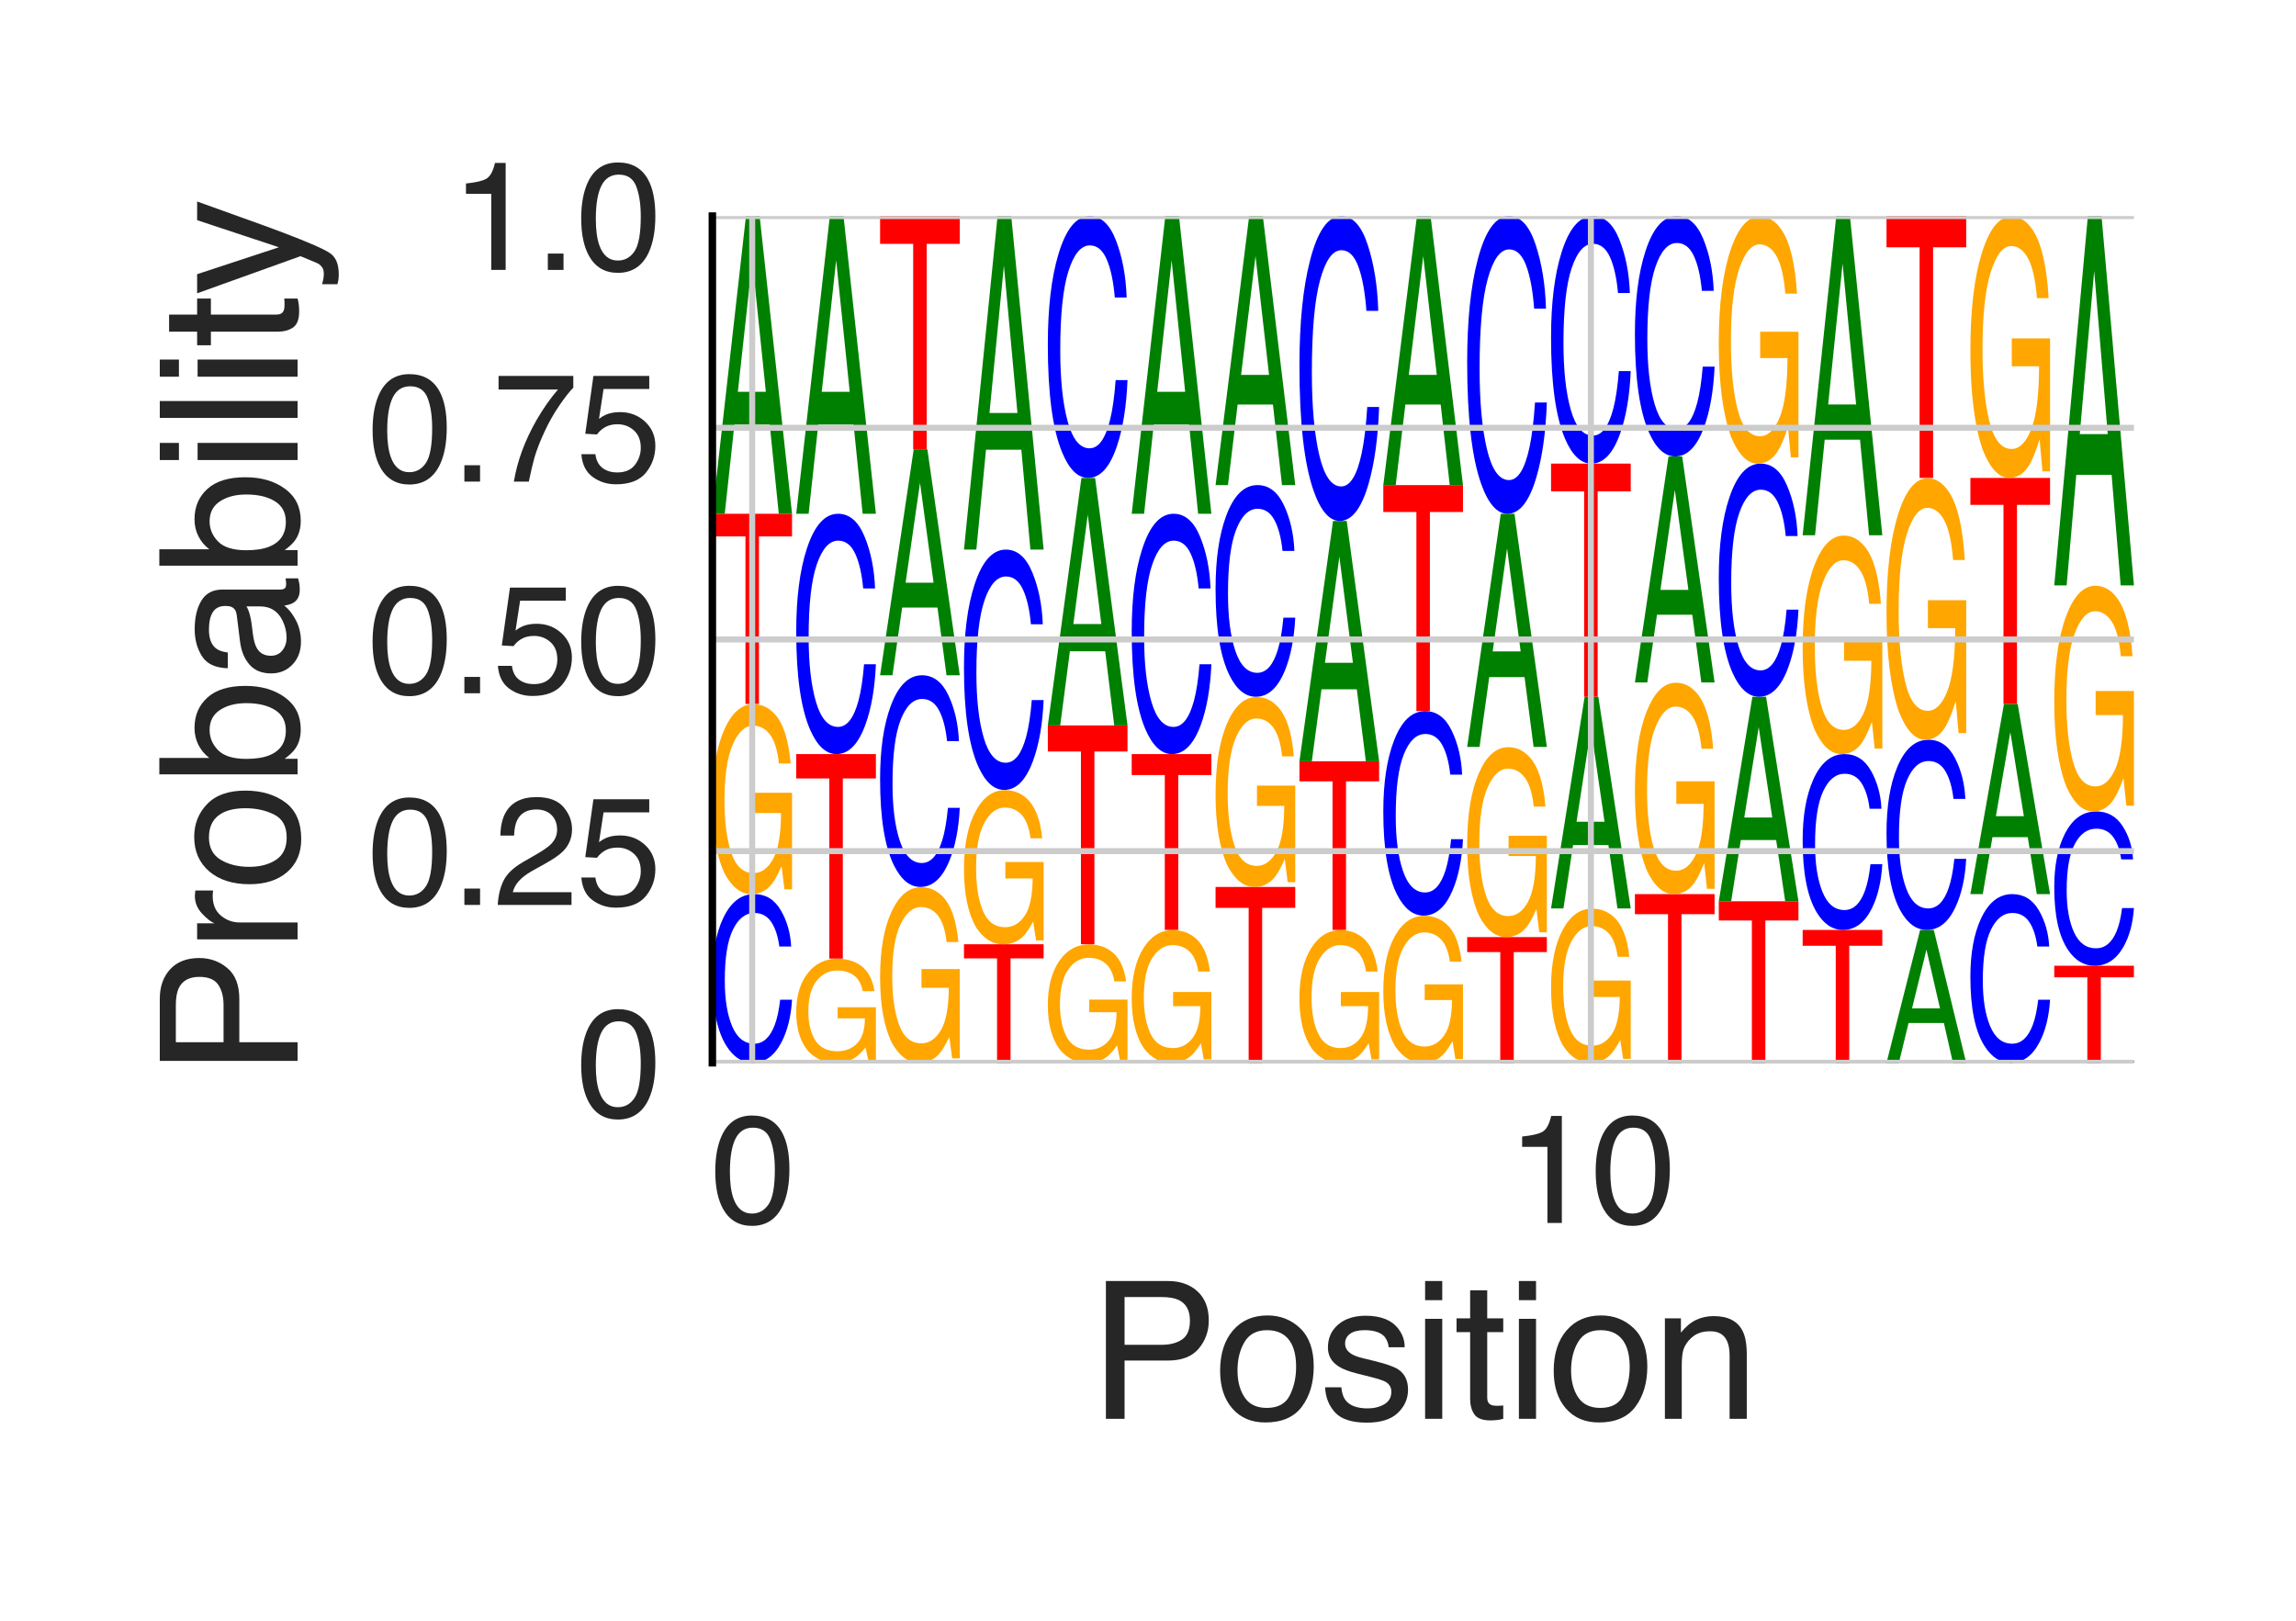 <?xml version="1.0" encoding="utf-8" standalone="no"?>
<!DOCTYPE svg PUBLIC "-//W3C//DTD SVG 1.1//EN"
  "http://www.w3.org/Graphics/SVG/1.1/DTD/svg11.dtd">
<svg height="216pt" version="1.1" viewBox="0 0 306 216" width="306pt" xmlns="http://www.w3.org/2000/svg" xmlns:xlink="http://www.w3.org/1999/xlink">
 <defs>
  <style type="text/css">*{stroke-linecap:butt;stroke-linejoin:round;}</style>
 </defs>
 <g id="figure_1">
  <g id="patch_1">
   <path d="M 0 216 
L 306 216 
L 306 0 
L 0 0 
z
" style="fill:#ffffff;"/>
  </g>
  <g id="axes_1">
   <g id="patch_2">
    <path d="M 94.94 141.64 
L 284.4 141.64 
L 284.4 28.8 
L 94.94 28.8 
z
" style="fill:#ffffff;"/>
   </g>
   <g id="line2d_1">
    <path clip-path="url(#p2189593a02)" d="M 94.94 141.64 
L 284.4 141.64 
" style="fill:none;stroke:#000000;stroke-linecap:round;stroke-width:0.5;"/>
   </g>
   <g id="patch_3">
    <path clip-path="url(#p2189593a02)" d="M 100.523 119.16 
Q 102.797 119.16 104.051 121.299 
Q 105.306 123.433 105.444 126.148 
L 103.864 126.148 
Q 103.595 124.089 102.792 122.884 
Q 101.989 121.676 100.539 121.676 
Q 98.771 121.676 97.683 123.893 
Q 96.596 126.106 96.596 130.681 
Q 96.596 134.433 97.576 136.767 
Q 98.56 139.097 100.508 139.097 
Q 102.299 139.097 103.238 136.642 
Q 103.733 135.349 103.978 133.239 
L 105.559 133.239 
Q 105.347 136.609 104.158 138.892 
Q 102.732 141.64 100.312 141.64 
Q 98.226 141.64 96.807 139.385 
Q 94.94 136.409 94.94 130.189 
Q 94.94 125.469 96.343 122.447 
Q 97.858 119.16 100.523 119.16 
z
M 100.197 119.16 
L 100.197 119.16 
z
" style="fill:#0000ff;"/>
   </g>
   <g id="patch_4">
    <path clip-path="url(#p2189593a02)" d="M 100.416 93.852 
Q 102.055 93.852 103.25 95.162 
Q 104.981 97.042 105.369 101.757 
L 103.812 101.757 
Q 103.526 99.122 102.632 97.917 
Q 101.738 96.712 100.376 96.712 
Q 98.763 96.712 97.659 99.222 
Q 96.555 101.726 96.555 106.687 
Q 96.555 110.972 97.464 113.665 
Q 98.376 116.358 100.432 116.358 
Q 102.006 116.358 103.039 114.472 
Q 104.072 112.58 104.095 108.353 
L 100.457 108.353 
L 100.457 105.655 
L 105.559 105.655 
L 105.559 118.521 
L 104.546 118.521 
L 104.166 115.425 
Q 103.369 117.243 102.751 117.95 
Q 101.713 119.16 100.115 119.16 
Q 98.052 119.16 96.563 116.394 
Q 94.94 112.921 94.94 106.865 
Q 94.94 100.825 96.522 97.257 
Q 98.026 93.852 100.416 93.852 
z
M 100.156 93.815 
L 100.156 93.815 
z
" style="fill:#ffa600;"/>
   </g>
   <g id="patch_5">
    <path clip-path="url(#p2189593a02)" d="M 105.559 68.471 
L 105.559 71.49 
L 101.149 71.49 
L 101.149 93.815 
L 99.35 93.815 
L 99.35 71.49 
L 94.94 71.49 
L 94.94 68.471 
L 105.559 68.471 
z
" style="fill:#ff0000;"/>
   </g>
   <g id="patch_6">
    <path clip-path="url(#p2189593a02)" d="M 102.068 52.217 
L 100.261 34.693 
L 98.34 52.217 
L 102.068 52.217 
z
M 99.419 28.8 
L 101.241 28.8 
L 105.559 68.471 
L 103.791 68.471 
L 102.586 56.589 
L 97.879 56.589 
L 96.591 68.471 
L 94.94 68.471 
L 99.419 28.8 
z
M 100.253 28.8 
L 100.253 28.8 
z
" style="fill:#008000;"/>
   </g>
   <g id="patch_7">
    <path clip-path="url(#p2189593a02)" d="M 111.594 127.776 
Q 113.232 127.776 114.427 128.493 
Q 116.159 129.523 116.546 132.106 
L 114.989 132.106 
Q 114.703 130.663 113.809 130.003 
Q 112.916 129.343 111.554 129.343 
Q 109.941 129.343 108.837 130.717 
Q 107.733 132.089 107.733 134.807 
Q 107.733 137.154 108.642 138.63 
Q 109.553 140.105 111.609 140.105 
Q 113.184 140.105 114.217 139.071 
Q 115.25 138.035 115.273 135.719 
L 111.635 135.719 
L 111.635 134.242 
L 116.736 134.242 
L 116.736 141.29 
L 115.724 141.29 
L 115.344 139.594 
Q 114.546 140.59 113.928 140.977 
Q 112.89 141.64 111.293 141.64 
Q 109.229 141.64 107.741 140.125 
Q 106.118 138.222 106.118 134.904 
Q 106.118 131.596 107.7 129.641 
Q 109.204 127.776 111.594 127.776 
z
M 111.333 127.756 
L 111.333 127.756 
z
" style="fill:#ffa600;"/>
   </g>
   <g id="patch_8">
    <path clip-path="url(#p2189593a02)" d="M 116.736 100.501 
L 116.736 103.748 
L 112.326 103.748 
L 112.326 127.756 
L 110.528 127.756 
L 110.528 103.748 
L 106.118 103.748 
L 106.118 100.501 
L 116.736 100.501 
z
" style="fill:#ff0000;"/>
   </g>
   <g id="patch_9">
    <path clip-path="url(#p2189593a02)" d="M 111.701 68.471 
Q 113.975 68.471 115.229 71.518 
Q 116.483 74.559 116.622 78.427 
L 115.041 78.427 
Q 114.773 75.493 113.969 73.777 
Q 113.166 72.054 111.716 72.054 
Q 109.948 72.054 108.861 75.214 
Q 107.773 78.368 107.773 84.886 
Q 107.773 90.232 108.754 93.558 
Q 109.737 96.877 111.685 96.877 
Q 113.477 96.877 114.415 93.379 
Q 114.911 91.538 115.156 88.53 
L 116.736 88.53 
Q 116.525 93.333 115.336 96.586 
Q 113.909 100.501 111.49 100.501 
Q 109.403 100.501 107.985 97.288 
Q 106.118 93.048 106.118 84.184 
Q 106.118 77.46 107.521 73.154 
Q 109.036 68.471 111.701 68.471 
z
M 111.375 68.471 
L 111.375 68.471 
z
" style="fill:#0000ff;"/>
   </g>
   <g id="patch_10">
    <path clip-path="url(#p2189593a02)" d="M 113.245 52.217 
L 111.439 34.693 
L 109.518 52.217 
L 113.245 52.217 
z
M 110.596 28.8 
L 112.418 28.8 
L 116.736 68.471 
L 114.969 68.471 
L 113.763 56.589 
L 109.057 56.589 
L 107.769 68.471 
L 106.118 68.471 
L 110.596 28.8 
z
M 111.431 28.8 
L 111.431 28.8 
z
" style="fill:#008000;"/>
   </g>
   <g id="patch_11">
    <path clip-path="url(#p2189593a02)" d="M 122.772 118.239 
Q 124.41 118.239 125.605 119.45 
Q 127.337 121.189 127.724 125.549 
L 126.167 125.549 
Q 125.881 123.112 124.987 121.998 
Q 124.093 120.884 122.731 120.884 
Q 121.118 120.884 120.014 123.204 
Q 118.911 125.519 118.911 130.107 
Q 118.911 134.069 119.819 136.559 
Q 120.731 139.049 122.787 139.049 
Q 124.362 139.049 125.395 137.305 
Q 126.428 135.556 126.45 131.647 
L 122.812 131.647 
L 122.812 129.152 
L 127.914 129.152 
L 127.914 141.049 
L 126.901 141.049 
L 126.521 138.186 
Q 125.724 139.867 125.106 140.521 
Q 124.068 141.64 122.47 141.64 
Q 120.407 141.64 118.918 139.082 
Q 117.295 135.871 117.295 130.271 
Q 117.295 124.686 118.878 121.388 
Q 120.382 118.239 122.772 118.239 
z
M 122.511 118.205 
L 122.511 118.205 
z
" style="fill:#ffa600;"/>
   </g>
   <g id="patch_12">
    <path clip-path="url(#p2189593a02)" d="M 122.878 89.995 
Q 125.152 89.995 126.407 92.679 
Q 127.661 95.357 127.799 98.765 
L 126.219 98.765 
Q 125.95 96.18 125.147 94.669 
Q 124.344 93.152 122.894 93.152 
Q 121.126 93.152 120.039 95.935 
Q 118.951 98.712 118.951 104.453 
Q 118.951 109.162 119.932 112.091 
Q 120.915 115.014 122.863 115.014 
Q 124.654 115.014 125.593 111.933 
Q 126.088 110.311 126.334 107.662 
L 127.914 107.662 
Q 127.703 111.892 126.514 114.757 
Q 125.087 118.205 122.667 118.205 
Q 120.581 118.205 119.162 115.375 
Q 117.295 111.641 117.295 103.835 
Q 117.295 97.913 118.698 94.12 
Q 120.213 89.995 122.878 89.995 
z
M 122.552 89.995 
L 122.552 89.995 
z
" style="fill:#0000ff;"/>
   </g>
   <g id="patch_13">
    <path clip-path="url(#p2189593a02)" d="M 124.423 77.655 
L 122.616 64.35 
L 120.696 77.655 
L 124.423 77.655 
z
M 121.774 59.875 
L 123.596 59.875 
L 127.914 89.995 
L 126.146 89.995 
L 124.941 80.974 
L 120.234 80.974 
L 118.946 89.995 
L 117.295 89.995 
L 121.774 59.875 
z
M 122.608 59.875 
L 122.608 59.875 
z
" style="fill:#008000;"/>
   </g>
   <g id="patch_14">
    <path clip-path="url(#p2189593a02)" d="M 127.914 28.8 
L 127.914 32.502 
L 123.504 32.502 
L 123.504 59.875 
L 121.705 59.875 
L 121.705 32.502 
L 117.295 32.502 
L 117.295 28.8 
L 127.914 28.8 
z
" style="fill:#ff0000;"/>
   </g>
   <g id="patch_15">
    <path clip-path="url(#p2189593a02)" d="M 139.091 125.846 
L 139.091 127.727 
L 134.681 127.727 
L 134.681 141.64 
L 132.883 141.64 
L 132.883 127.727 
L 128.473 127.727 
L 128.473 125.846 
L 139.091 125.846 
z
" style="fill:#ff0000;"/>
   </g>
   <g id="patch_16">
    <path clip-path="url(#p2189593a02)" d="M 133.949 105.306 
Q 135.587 105.306 136.782 106.369 
Q 138.514 107.895 138.902 111.721 
L 137.344 111.721 
Q 137.058 109.583 136.165 108.605 
Q 135.271 107.627 133.909 107.627 
Q 132.296 107.627 131.192 109.664 
Q 130.088 111.696 130.088 115.722 
Q 130.088 119.2 130.997 121.386 
Q 131.909 123.571 133.964 123.571 
Q 135.539 123.571 136.572 122.04 
Q 137.605 120.505 137.628 117.074 
L 133.99 117.074 
L 133.99 114.885 
L 139.091 114.885 
L 139.091 125.327 
L 138.079 125.327 
L 137.699 122.814 
Q 136.901 124.289 136.284 124.863 
Q 135.246 125.846 133.648 125.846 
Q 131.584 125.846 130.096 123.601 
Q 128.473 120.782 128.473 115.867 
Q 128.473 110.965 130.055 108.069 
Q 131.559 105.306 133.949 105.306 
z
M 133.688 105.276 
L 133.688 105.276 
z
" style="fill:#ffa600;"/>
   </g>
   <g id="patch_17">
    <path clip-path="url(#p2189593a02)" d="M 134.056 73.246 
Q 136.33 73.246 137.584 76.293 
Q 138.838 79.334 138.977 83.203 
L 137.396 83.203 
Q 137.128 80.268 136.325 78.552 
Q 135.521 76.83 134.072 76.83 
Q 132.304 76.83 131.216 79.99 
Q 130.129 83.143 130.129 89.662 
Q 130.129 95.008 131.109 98.333 
Q 132.092 101.652 134.04 101.652 
Q 135.832 101.652 136.771 98.154 
Q 137.266 96.313 137.511 93.305 
L 139.091 93.305 
Q 138.88 98.108 137.691 101.361 
Q 136.265 105.276 133.845 105.276 
Q 131.758 105.276 130.34 102.063 
Q 128.473 97.823 128.473 88.959 
Q 128.473 82.235 129.876 77.929 
Q 131.391 73.246 134.056 73.246 
z
M 133.73 73.246 
L 133.73 73.246 
z
" style="fill:#0000ff;"/>
   </g>
   <g id="patch_18">
    <path clip-path="url(#p2189593a02)" d="M 135.6 55.036 
L 133.794 35.402 
L 131.873 55.036 
L 135.6 55.036 
z
M 132.951 28.8 
L 134.773 28.8 
L 139.091 73.246 
L 137.324 73.246 
L 136.119 59.934 
L 131.412 59.934 
L 130.124 73.246 
L 128.473 73.246 
L 132.951 28.8 
z
M 133.786 28.8 
L 133.786 28.8 
z
" style="fill:#008000;"/>
   </g>
   <g id="patch_19">
    <path clip-path="url(#p2189593a02)" d="M 145.127 125.868 
Q 146.765 125.868 147.96 126.685 
Q 149.692 127.857 150.079 130.795 
L 148.522 130.795 
Q 148.236 129.153 147.342 128.402 
Q 146.448 127.651 145.086 127.651 
Q 143.473 127.651 142.37 129.215 
Q 141.266 130.775 141.266 133.867 
Q 141.266 136.537 142.175 138.215 
Q 143.086 139.893 145.142 139.893 
Q 146.717 139.893 147.75 138.718 
Q 148.783 137.54 148.806 134.905 
L 145.167 134.905 
L 145.167 133.224 
L 150.269 133.224 
L 150.269 141.242 
L 149.256 141.242 
L 148.876 139.312 
Q 148.079 140.445 147.461 140.886 
Q 146.423 141.64 144.825 141.64 
Q 142.762 141.64 141.273 139.916 
Q 139.65 137.752 139.65 133.978 
Q 139.65 130.214 141.233 127.99 
Q 142.737 125.868 145.127 125.868 
z
M 144.866 125.846 
L 144.866 125.846 
z
" style="fill:#ffa600;"/>
   </g>
   <g id="patch_20">
    <path clip-path="url(#p2189593a02)" d="M 150.269 96.681 
L 150.269 100.155 
L 145.859 100.155 
L 145.859 125.846 
L 144.06 125.846 
L 144.06 100.155 
L 139.65 100.155 
L 139.65 96.681 
L 150.269 96.681 
z
" style="fill:#ff0000;"/>
   </g>
   <g id="patch_21">
    <path clip-path="url(#p2189593a02)" d="M 146.778 83.166 
L 144.971 68.595 
L 143.051 83.166 
L 146.778 83.166 
z
M 144.129 63.695 
L 145.951 63.695 
L 150.269 96.681 
L 148.501 96.681 
L 147.296 86.801 
L 142.589 86.801 
L 141.301 96.681 
L 139.65 96.681 
L 144.129 63.695 
z
M 144.964 63.695 
L 144.964 63.695 
z
" style="fill:#008000;"/>
   </g>
   <g id="patch_22">
    <path clip-path="url(#p2189593a02)" d="M 145.233 28.8 
Q 147.507 28.8 148.762 32.12 
Q 150.016 35.433 150.154 39.647 
L 148.574 39.647 
Q 148.305 36.45 147.502 34.581 
Q 146.699 32.705 145.249 32.705 
Q 143.481 32.705 142.394 36.147 
Q 141.306 39.583 141.306 46.684 
Q 141.306 52.509 142.287 56.132 
Q 143.27 59.747 145.218 59.747 
Q 147.009 59.747 147.948 55.937 
Q 148.444 53.93 148.689 50.654 
L 150.269 50.654 
Q 150.058 55.886 148.869 59.43 
Q 147.442 63.695 145.022 63.695 
Q 142.936 63.695 141.517 60.195 
Q 139.65 55.576 139.65 45.919 
Q 139.65 38.594 141.053 33.903 
Q 142.568 28.8 145.233 28.8 
z
M 144.908 28.8 
L 144.908 28.8 
z
" style="fill:#0000ff;"/>
   </g>
   <g id="patch_23">
    <path clip-path="url(#p2189593a02)" d="M 156.304 123.961 
Q 157.942 123.961 159.138 124.876 
Q 160.869 126.19 161.257 129.483 
L 159.7 129.483 
Q 159.414 127.643 158.52 126.801 
Q 157.626 125.959 156.264 125.959 
Q 154.651 125.959 153.547 127.712 
Q 152.443 129.461 152.443 132.927 
Q 152.443 135.92 153.352 137.801 
Q 154.264 139.682 156.32 139.682 
Q 157.894 139.682 158.927 138.365 
Q 159.96 137.044 159.983 134.091 
L 156.345 134.091 
L 156.345 132.206 
L 161.447 132.206 
L 161.447 141.194 
L 160.434 141.194 
L 160.054 139.031 
Q 159.257 140.301 158.639 140.795 
Q 157.601 141.64 156.003 141.64 
Q 153.94 141.64 152.451 139.708 
Q 150.828 137.282 150.828 133.051 
Q 150.828 128.832 152.41 126.34 
Q 153.914 123.961 156.304 123.961 
z
M 156.044 123.935 
L 156.044 123.935 
z
" style="fill:#ffa600;"/>
   </g>
   <g id="patch_24">
    <path clip-path="url(#p2189593a02)" d="M 161.447 100.501 
L 161.447 103.293 
L 157.037 103.293 
L 157.037 123.935 
L 155.238 123.935 
L 155.238 103.293 
L 150.828 103.293 
L 150.828 100.501 
L 161.447 100.501 
z
" style="fill:#ff0000;"/>
   </g>
   <g id="patch_25">
    <path clip-path="url(#p2189593a02)" d="M 156.411 68.471 
Q 158.685 68.471 159.939 71.518 
Q 161.194 74.559 161.332 78.427 
L 159.752 78.427 
Q 159.483 75.493 158.68 73.777 
Q 157.877 72.054 156.427 72.054 
Q 154.659 72.054 153.571 75.214 
Q 152.484 78.368 152.484 84.886 
Q 152.484 90.232 153.464 93.558 
Q 154.447 96.877 156.395 96.877 
Q 158.187 96.877 159.126 93.379 
Q 159.621 91.538 159.866 88.53 
L 161.447 88.53 
Q 161.235 93.333 160.046 96.586 
Q 158.62 100.501 156.2 100.501 
Q 154.114 100.501 152.695 97.288 
Q 150.828 93.048 150.828 84.184 
Q 150.828 77.46 152.231 73.154 
Q 153.746 68.471 156.411 68.471 
z
M 156.085 68.471 
L 156.085 68.471 
z
" style="fill:#0000ff;"/>
   </g>
   <g id="patch_26">
    <path clip-path="url(#p2189593a02)" d="M 157.955 52.217 
L 156.149 34.693 
L 154.228 52.217 
L 157.955 52.217 
z
M 155.307 28.8 
L 157.129 28.8 
L 161.447 68.471 
L 159.679 68.471 
L 158.474 56.589 
L 153.767 56.589 
L 152.479 68.471 
L 150.828 68.471 
L 155.307 28.8 
z
M 156.141 28.8 
L 156.141 28.8 
z
" style="fill:#008000;"/>
   </g>
   <g id="patch_27">
    <path clip-path="url(#p2189593a02)" d="M 172.624 118.205 
L 172.624 120.997 
L 168.214 120.997 
L 168.214 141.64 
L 166.415 141.64 
L 166.415 120.997 
L 162.005 120.997 
L 162.005 118.205 
L 172.624 118.205 
z
" style="fill:#ff0000;"/>
   </g>
   <g id="patch_28">
    <path clip-path="url(#p2189593a02)" d="M 167.482 92.897 
Q 169.12 92.897 170.315 94.207 
Q 172.047 96.087 172.434 100.802 
L 170.877 100.802 
Q 170.591 98.167 169.697 96.962 
Q 168.804 95.757 167.441 95.757 
Q 165.829 95.757 164.725 98.267 
Q 163.621 100.771 163.621 105.732 
Q 163.621 110.017 164.53 112.71 
Q 165.441 115.403 167.497 115.403 
Q 169.072 115.403 170.105 113.517 
Q 171.138 111.625 171.161 107.398 
L 167.522 107.398 
L 167.522 104.7 
L 172.624 104.7 
L 172.624 117.566 
L 171.611 117.566 
L 171.232 114.47 
Q 170.434 116.288 169.816 116.995 
Q 168.778 118.205 167.181 118.205 
Q 165.117 118.205 163.628 115.439 
Q 162.005 111.966 162.005 105.91 
Q 162.005 99.87 163.588 96.302 
Q 165.092 92.897 167.482 92.897 
z
M 167.221 92.86 
L 167.221 92.86 
z
" style="fill:#ffa600;"/>
   </g>
   <g id="patch_29">
    <path clip-path="url(#p2189593a02)" d="M 167.589 64.65 
Q 169.863 64.65 171.117 67.334 
Q 172.371 70.012 172.509 73.42 
L 170.929 73.42 
Q 170.661 70.835 169.857 69.324 
Q 169.054 67.807 167.604 67.807 
Q 165.836 67.807 164.749 70.59 
Q 163.661 73.367 163.661 79.108 
Q 163.661 83.817 164.642 86.746 
Q 165.625 89.669 167.573 89.669 
Q 169.365 89.669 170.303 86.588 
Q 170.799 84.966 171.044 82.317 
L 172.624 82.317 
Q 172.413 86.547 171.224 89.412 
Q 169.797 92.86 167.377 92.86 
Q 165.291 92.86 163.873 90.031 
Q 162.005 86.296 162.005 78.49 
Q 162.005 72.568 163.408 68.775 
Q 164.924 64.65 167.589 64.65 
z
M 167.263 64.65 
L 167.263 64.65 
z
" style="fill:#0000ff;"/>
   </g>
   <g id="patch_30">
    <path clip-path="url(#p2189593a02)" d="M 169.133 49.962 
L 167.327 34.126 
L 165.406 49.962 
L 169.133 49.962 
z
M 166.484 28.8 
L 168.306 28.8 
L 172.624 64.65 
L 170.857 64.65 
L 169.651 53.913 
L 164.945 53.913 
L 163.656 64.65 
L 162.005 64.65 
L 166.484 28.8 
z
M 167.319 28.8 
L 167.319 28.8 
z
" style="fill:#008000;"/>
   </g>
   <g id="patch_31">
    <path clip-path="url(#p2189593a02)" d="M 178.66 123.961 
Q 180.298 123.961 181.493 124.876 
Q 183.225 126.19 183.612 129.483 
L 182.055 129.483 
Q 181.769 127.643 180.875 126.801 
Q 179.981 125.959 178.619 125.959 
Q 177.006 125.959 175.902 127.712 
Q 174.798 129.461 174.798 132.927 
Q 174.798 135.92 175.707 137.801 
Q 176.619 139.682 178.675 139.682 
Q 180.25 139.682 181.283 138.365 
Q 182.316 137.044 182.338 134.091 
L 178.7 134.091 
L 178.7 132.206 
L 183.802 132.206 
L 183.802 141.194 
L 182.789 141.194 
L 182.409 139.031 
Q 181.612 140.301 180.994 140.795 
Q 179.956 141.64 178.358 141.64 
Q 176.295 141.64 174.806 139.708 
Q 173.183 137.282 173.183 133.051 
Q 173.183 128.832 174.765 126.34 
Q 176.269 123.961 178.66 123.961 
z
M 178.399 123.935 
L 178.399 123.935 
z
" style="fill:#ffa600;"/>
   </g>
   <g id="patch_32">
    <path clip-path="url(#p2189593a02)" d="M 183.802 101.456 
L 183.802 104.134 
L 179.392 104.134 
L 179.392 123.935 
L 177.593 123.935 
L 177.593 104.134 
L 173.183 104.134 
L 173.183 101.456 
L 183.802 101.456 
z
" style="fill:#ff0000;"/>
   </g>
   <g id="patch_33">
    <path clip-path="url(#p2189593a02)" d="M 180.311 88.332 
L 178.504 74.184 
L 176.584 88.332 
L 180.311 88.332 
z
M 177.662 69.426 
L 179.484 69.426 
L 183.802 101.456 
L 182.034 101.456 
L 180.829 91.863 
L 176.122 91.863 
L 174.834 101.456 
L 173.183 101.456 
L 177.662 69.426 
z
M 178.496 69.426 
L 178.496 69.426 
z
" style="fill:#008000;"/>
   </g>
   <g id="patch_34">
    <path clip-path="url(#p2189593a02)" d="M 178.766 28.8 
Q 181.04 28.8 182.294 32.665 
Q 183.549 36.522 183.687 41.429 
L 182.107 41.429 
Q 181.838 37.707 181.035 35.53 
Q 180.232 33.346 178.782 33.346 
Q 177.014 33.346 175.926 37.354 
Q 174.839 41.353 174.839 49.621 
Q 174.839 56.402 175.819 60.62 
Q 176.803 64.829 178.751 64.829 
Q 180.542 64.829 181.481 60.393 
Q 181.976 58.057 182.221 54.242 
L 183.802 54.242 
Q 183.591 60.334 182.401 64.46 
Q 180.975 69.426 178.555 69.426 
Q 176.469 69.426 175.05 65.35 
Q 173.183 59.973 173.183 48.73 
Q 173.183 40.202 174.586 34.74 
Q 176.101 28.8 178.766 28.8 
z
M 178.44 28.8 
L 178.44 28.8 
z
" style="fill:#0000ff;"/>
   </g>
   <g id="patch_35">
    <path clip-path="url(#p2189593a02)" d="M 189.837 122.054 
Q 191.475 122.054 192.67 123.067 
Q 194.402 124.523 194.789 128.172 
L 193.232 128.172 
Q 192.946 126.132 192.052 125.2 
Q 191.159 124.267 189.797 124.267 
Q 188.184 124.267 187.08 126.209 
Q 185.976 128.147 185.976 131.987 
Q 185.976 135.303 186.885 137.387 
Q 187.796 139.471 189.852 139.471 
Q 191.427 139.471 192.46 138.011 
Q 193.493 136.548 193.516 133.276 
L 189.878 133.276 
L 189.878 131.188 
L 194.979 131.188 
L 194.979 141.145 
L 193.967 141.145 
L 193.587 138.749 
Q 192.789 140.156 192.171 140.703 
Q 191.133 141.64 189.536 141.64 
Q 187.472 141.64 185.984 139.499 
Q 184.361 136.811 184.361 132.125 
Q 184.361 127.45 185.943 124.689 
Q 187.447 122.054 189.837 122.054 
z
M 189.576 122.025 
L 189.576 122.025 
z
" style="fill:#ffa600;"/>
   </g>
   <g id="patch_36">
    <path clip-path="url(#p2189593a02)" d="M 189.944 94.77 
Q 192.218 94.77 193.472 97.363 
Q 194.726 99.951 194.865 103.243 
L 193.284 103.243 
Q 193.016 100.746 192.213 99.286 
Q 191.409 97.82 189.959 97.82 
Q 188.191 97.82 187.104 100.509 
Q 186.017 103.192 186.017 108.739 
Q 186.017 113.288 186.997 116.118 
Q 187.98 118.942 189.928 118.942 
Q 191.72 118.942 192.658 115.966 
Q 193.154 114.399 193.399 111.839 
L 194.979 111.839 
Q 194.768 115.926 193.579 118.694 
Q 192.153 122.025 189.733 122.025 
Q 187.646 122.025 186.228 119.291 
Q 184.361 115.684 184.361 108.141 
Q 184.361 102.42 185.764 98.756 
Q 187.279 94.77 189.944 94.77 
z
M 189.618 94.77 
L 189.618 94.77 
z
" style="fill:#0000ff;"/>
   </g>
   <g id="patch_37">
    <path clip-path="url(#p2189593a02)" d="M 194.979 64.65 
L 194.979 68.239 
L 190.569 68.239 
L 190.569 94.77 
L 188.771 94.77 
L 188.771 68.239 
L 184.361 68.239 
L 184.361 64.65 
L 194.979 64.65 
z
" style="fill:#ff0000;"/>
   </g>
   <g id="patch_38">
    <path clip-path="url(#p2189593a02)" d="M 191.488 49.962 
L 189.682 34.126 
L 187.761 49.962 
L 191.488 49.962 
z
M 188.839 28.8 
L 190.661 28.8 
L 194.979 64.65 
L 193.212 64.65 
L 192.007 53.913 
L 187.3 53.913 
L 186.012 64.65 
L 184.361 64.65 
L 188.839 28.8 
z
M 189.674 28.8 
L 189.674 28.8 
z
" style="fill:#008000;"/>
   </g>
   <g id="patch_39">
    <path clip-path="url(#p2189593a02)" d="M 206.157 124.891 
L 206.157 126.886 
L 201.747 126.886 
L 201.747 141.64 
L 199.948 141.64 
L 199.948 126.886 
L 195.538 126.886 
L 195.538 124.891 
L 206.157 124.891 
z
" style="fill:#ff0000;"/>
   </g>
   <g id="patch_40">
    <path clip-path="url(#p2189593a02)" d="M 201.015 99.582 
Q 202.653 99.582 203.848 100.892 
Q 205.58 102.773 205.967 107.488 
L 204.41 107.488 
Q 204.124 104.852 203.23 103.648 
Q 202.336 102.443 200.974 102.443 
Q 199.361 102.443 198.257 104.952 
Q 197.154 107.456 197.154 112.417 
Q 197.154 116.702 198.063 119.395 
Q 198.974 122.088 201.03 122.088 
Q 202.605 122.088 203.638 120.202 
Q 204.671 118.311 204.694 114.083 
L 201.055 114.083 
L 201.055 111.385 
L 206.157 111.385 
L 206.157 124.251 
L 205.144 124.251 
L 204.764 121.155 
Q 203.967 122.973 203.349 123.68 
Q 202.311 124.891 200.713 124.891 
Q 198.65 124.891 197.161 122.124 
Q 195.538 118.651 195.538 112.595 
Q 195.538 106.555 197.121 102.987 
Q 198.625 99.582 201.015 99.582 
z
M 200.754 99.546 
L 200.754 99.546 
z
" style="fill:#ffa600;"/>
   </g>
   <g id="patch_41">
    <path clip-path="url(#p2189593a02)" d="M 202.666 86.814 
L 200.859 73.087 
L 198.939 86.814 
L 202.666 86.814 
z
M 200.017 68.471 
L 201.839 68.471 
L 206.157 99.546 
L 204.389 99.546 
L 203.184 90.239 
L 198.477 90.239 
L 197.189 99.546 
L 195.538 99.546 
L 200.017 68.471 
z
M 200.851 68.471 
L 200.851 68.471 
z
" style="fill:#008000;"/>
   </g>
   <g id="patch_42">
    <path clip-path="url(#p2189593a02)" d="M 201.121 28.8 
Q 203.395 28.8 204.65 32.574 
Q 205.904 36.34 206.042 41.132 
L 204.462 41.132 
Q 204.193 37.497 203.39 35.372 
Q 202.587 33.239 201.137 33.239 
Q 199.369 33.239 198.282 37.153 
Q 197.194 41.058 197.194 49.132 
Q 197.194 55.753 198.175 59.872 
Q 199.158 63.982 201.106 63.982 
Q 202.897 63.982 203.836 59.65 
Q 204.332 57.369 204.577 53.644 
L 206.157 53.644 
Q 205.946 59.593 204.757 63.621 
Q 203.33 68.471 200.91 68.471 
Q 198.824 68.471 197.405 64.491 
Q 195.538 59.24 195.538 48.262 
Q 195.538 39.934 196.941 34.601 
Q 198.456 28.8 201.121 28.8 
z
M 200.795 28.8 
L 200.795 28.8 
z
" style="fill:#0000ff;"/>
   </g>
   <g id="patch_43">
    <path clip-path="url(#p2189593a02)" d="M 212.192 121.1 
Q 213.83 121.1 215.025 122.163 
Q 216.757 123.689 217.145 127.516 
L 215.588 127.516 
Q 215.301 125.377 214.408 124.399 
Q 213.514 123.422 212.152 123.422 
Q 210.539 123.422 209.435 125.458 
Q 208.331 127.49 208.331 131.517 
Q 208.331 134.995 209.24 137.18 
Q 210.152 139.365 212.207 139.365 
Q 213.782 139.365 214.815 137.835 
Q 215.848 136.3 215.871 132.869 
L 212.233 132.869 
L 212.233 130.679 
L 217.335 130.679 
L 217.335 141.121 
L 216.322 141.121 
L 215.942 138.609 
Q 215.144 140.084 214.527 140.658 
Q 213.489 141.64 211.891 141.64 
Q 209.827 141.64 208.339 139.395 
Q 206.716 136.576 206.716 131.661 
Q 206.716 126.759 208.298 123.864 
Q 209.802 121.1 212.192 121.1 
z
M 211.931 121.07 
L 211.931 121.07 
z
" style="fill:#ffa600;"/>
   </g>
   <g id="patch_44">
    <path clip-path="url(#p2189593a02)" d="M 213.843 109.512 
L 212.037 97.051 
L 210.116 109.512 
L 213.843 109.512 
z
M 211.194 92.86 
L 213.017 92.86 
L 217.335 121.07 
L 215.567 121.07 
L 214.362 112.621 
L 209.655 112.621 
L 208.367 121.07 
L 206.716 121.07 
L 211.194 92.86 
z
M 212.029 92.86 
L 212.029 92.86 
z
" style="fill:#008000;"/>
   </g>
   <g id="patch_45">
    <path clip-path="url(#p2189593a02)" d="M 217.335 61.785 
L 217.335 65.488 
L 212.925 65.488 
L 212.925 92.86 
L 211.126 92.86 
L 211.126 65.488 
L 206.716 65.488 
L 206.716 61.785 
L 217.335 61.785 
z
" style="fill:#ff0000;"/>
   </g>
   <g id="patch_46">
    <path clip-path="url(#p2189593a02)" d="M 212.299 28.8 
Q 214.573 28.8 215.827 31.938 
Q 217.082 35.07 217.22 39.054 
L 215.639 39.054 
Q 215.371 36.032 214.568 34.265 
Q 213.765 32.491 212.315 32.491 
Q 210.547 32.491 209.459 35.745 
Q 208.372 38.992 208.372 45.705 
Q 208.372 51.211 209.352 54.636 
Q 210.335 58.053 212.283 58.053 
Q 214.075 58.053 215.014 54.451 
Q 215.509 52.555 215.754 49.458 
L 217.335 49.458 
Q 217.123 54.404 215.934 57.753 
Q 214.508 61.785 212.088 61.785 
Q 210.002 61.785 208.583 58.476 
Q 206.716 54.11 206.716 44.982 
Q 206.716 38.058 208.119 33.623 
Q 209.634 28.8 212.299 28.8 
z
M 211.973 28.8 
L 211.973 28.8 
z
" style="fill:#0000ff;"/>
   </g>
   <g id="patch_47">
    <path clip-path="url(#p2189593a02)" d="M 228.512 119.16 
L 228.512 121.839 
L 224.102 121.839 
L 224.102 141.64 
L 222.303 141.64 
L 222.303 121.839 
L 217.893 121.839 
L 217.893 119.16 
L 228.512 119.16 
z
" style="fill:#ff0000;"/>
   </g>
   <g id="patch_48">
    <path clip-path="url(#p2189593a02)" d="M 223.37 90.991 
Q 225.008 90.991 226.203 92.449 
Q 227.935 94.542 228.322 99.79 
L 226.765 99.79 
Q 226.479 96.857 225.585 95.516 
Q 224.691 94.175 223.329 94.175 
Q 221.717 94.175 220.613 96.968 
Q 219.509 99.755 219.509 105.277 
Q 219.509 110.047 220.418 113.044 
Q 221.329 116.041 223.385 116.041 
Q 224.96 116.041 225.993 113.942 
Q 227.026 111.837 227.049 107.131 
L 223.41 107.131 
L 223.41 104.128 
L 228.512 104.128 
L 228.512 118.449 
L 227.499 118.449 
L 227.12 115.003 
Q 226.322 117.026 225.704 117.813 
Q 224.666 119.16 223.069 119.16 
Q 221.005 119.16 219.516 116.082 
Q 217.893 112.216 217.893 105.475 
Q 217.893 98.752 219.476 94.781 
Q 220.98 90.991 223.37 90.991 
z
M 223.109 90.95 
L 223.109 90.95 
z
" style="fill:#ffa600;"/>
   </g>
   <g id="patch_49">
    <path clip-path="url(#p2189593a02)" d="M 225.021 78.61 
L 223.214 65.305 
L 221.294 78.61 
L 225.021 78.61 
z
M 222.372 60.83 
L 224.194 60.83 
L 228.512 90.95 
L 226.744 90.95 
L 225.539 81.929 
L 220.833 81.929 
L 219.544 90.95 
L 217.893 90.95 
L 222.372 60.83 
z
M 223.207 60.83 
L 223.207 60.83 
z
" style="fill:#008000;"/>
   </g>
   <g id="patch_50">
    <path clip-path="url(#p2189593a02)" d="M 223.477 28.8 
Q 225.751 28.8 227.005 31.847 
Q 228.259 34.888 228.397 38.757 
L 226.817 38.757 
Q 226.548 35.822 225.745 34.106 
Q 224.942 32.384 223.492 32.384 
Q 221.724 32.384 220.637 35.544 
Q 219.549 38.697 219.549 45.216 
Q 219.549 50.562 220.53 53.888 
Q 221.513 57.206 223.461 57.206 
Q 225.252 57.206 226.191 53.709 
Q 226.687 51.867 226.932 48.859 
L 228.512 48.859 
Q 228.301 53.662 227.112 56.915 
Q 225.685 60.83 223.265 60.83 
Q 221.179 60.83 219.761 57.617 
Q 217.893 53.377 217.893 44.514 
Q 217.893 37.79 219.296 33.484 
Q 220.811 28.8 223.477 28.8 
z
M 223.151 28.8 
L 223.151 28.8 
z
" style="fill:#0000ff;"/>
   </g>
   <g id="patch_51">
    <path clip-path="url(#p2189593a02)" d="M 239.69 120.115 
L 239.69 122.68 
L 235.28 122.68 
L 235.28 141.64 
L 233.481 141.64 
L 233.481 122.68 
L 229.071 122.68 
L 229.071 120.115 
L 239.69 120.115 
z
" style="fill:#ff0000;"/>
   </g>
   <g id="patch_52">
    <path clip-path="url(#p2189593a02)" d="M 236.198 108.949 
L 234.392 96.909 
L 232.471 108.949 
L 236.198 108.949 
z
M 233.55 92.86 
L 235.372 92.86 
L 239.69 120.115 
L 237.922 120.115 
L 236.717 111.952 
L 232.01 111.952 
L 230.722 120.115 
L 229.071 120.115 
L 233.55 92.86 
z
M 234.384 92.86 
L 234.384 92.86 
z
" style="fill:#008000;"/>
   </g>
   <g id="patch_53">
    <path clip-path="url(#p2189593a02)" d="M 234.654 61.785 
Q 236.928 61.785 238.182 64.742 
Q 239.437 67.692 239.575 71.445 
L 237.995 71.445 
Q 237.726 68.598 236.923 66.933 
Q 236.12 65.262 234.67 65.262 
Q 232.902 65.262 231.814 68.328 
Q 230.727 71.387 230.727 77.712 
Q 230.727 82.898 231.707 86.125 
Q 232.691 89.345 234.638 89.345 
Q 236.43 89.345 237.369 85.951 
Q 237.864 84.164 238.109 81.247 
L 239.69 81.247 
Q 239.478 85.906 238.289 89.062 
Q 236.863 92.86 234.443 92.86 
Q 232.357 92.86 230.938 89.743 
Q 229.071 85.63 229.071 77.03 
Q 229.071 70.507 230.474 66.329 
Q 231.989 61.785 234.654 61.785 
z
M 234.328 61.785 
L 234.328 61.785 
z
" style="fill:#0000ff;"/>
   </g>
   <g id="patch_54">
    <path clip-path="url(#p2189593a02)" d="M 234.547 28.848 
Q 236.186 28.848 237.381 30.552 
Q 239.112 33 239.5 39.136 
L 237.943 39.136 
Q 237.657 35.707 236.763 34.138 
Q 235.869 32.57 234.507 32.57 
Q 232.894 32.57 231.79 35.836 
Q 230.686 39.095 230.686 45.552 
Q 230.686 51.129 231.595 54.633 
Q 232.507 58.138 234.563 58.138 
Q 236.137 58.138 237.17 55.683 
Q 238.203 53.222 238.226 47.72 
L 234.588 47.72 
L 234.588 44.209 
L 239.69 44.209 
L 239.69 60.953 
L 238.677 60.953 
L 238.297 56.924 
Q 237.5 59.29 236.882 60.21 
Q 235.844 61.785 234.246 61.785 
Q 232.183 61.785 230.694 58.185 
Q 229.071 53.665 229.071 45.783 
Q 229.071 37.922 230.653 33.279 
Q 232.157 28.848 234.547 28.848 
z
M 234.287 28.8 
L 234.287 28.8 
z
" style="fill:#ffa600;"/>
   </g>
   <g id="patch_55">
    <path clip-path="url(#p2189593a02)" d="M 250.867 123.935 
L 250.867 126.045 
L 246.457 126.045 
L 246.457 141.64 
L 244.659 141.64 
L 244.659 126.045 
L 240.249 126.045 
L 240.249 123.935 
L 250.867 123.935 
z
" style="fill:#ff0000;"/>
   </g>
   <g id="patch_56">
    <path clip-path="url(#p2189593a02)" d="M 245.832 100.501 
Q 248.106 100.501 249.36 102.73 
Q 250.614 104.955 250.753 107.786 
L 249.172 107.786 
Q 248.904 105.638 248.1 104.383 
Q 247.297 103.123 245.847 103.123 
Q 244.079 103.123 242.992 105.435 
Q 241.904 107.742 241.904 112.511 
Q 241.904 116.423 242.885 118.856 
Q 243.868 121.284 245.816 121.284 
Q 247.608 121.284 248.546 118.725 
Q 249.042 117.378 249.287 115.177 
L 250.867 115.177 
Q 250.656 118.691 249.467 121.071 
Q 248.04 123.935 245.62 123.935 
Q 243.534 123.935 242.116 121.585 
Q 240.249 118.483 240.249 111.998 
Q 240.249 107.078 241.652 103.927 
Q 243.167 100.501 245.832 100.501 
z
M 245.506 100.501 
L 245.506 100.501 
z
" style="fill:#0000ff;"/>
   </g>
   <g id="patch_57">
    <path clip-path="url(#p2189593a02)" d="M 245.725 71.378 
Q 247.363 71.378 248.558 72.885 
Q 250.29 75.049 250.677 80.475 
L 249.12 80.475 
Q 248.834 77.442 247.94 76.056 
Q 247.047 74.669 245.685 74.669 
Q 244.072 74.669 242.968 77.557 
Q 241.864 80.438 241.864 86.147 
Q 241.864 91.078 242.773 94.177 
Q 243.684 97.276 245.74 97.276 
Q 247.315 97.276 248.348 95.105 
Q 249.381 92.929 249.404 88.064 
L 245.766 88.064 
L 245.766 84.96 
L 250.867 84.96 
L 250.867 99.765 
L 249.855 99.765 
L 249.475 96.202 
Q 248.677 98.294 248.059 99.108 
Q 247.021 100.501 245.424 100.501 
Q 243.36 100.501 241.871 97.318 
Q 240.249 93.321 240.249 86.352 
Q 240.249 79.402 241.831 75.296 
Q 243.335 71.378 245.725 71.378 
z
M 245.464 71.336 
L 245.464 71.336 
z
" style="fill:#ffa600;"/>
   </g>
   <g id="patch_58">
    <path clip-path="url(#p2189593a02)" d="M 247.376 53.908 
L 245.57 35.119 
L 243.649 53.908 
L 247.376 53.908 
z
M 244.727 28.8 
L 246.549 28.8 
L 250.867 71.336 
L 249.1 71.336 
L 247.894 58.596 
L 243.188 58.596 
L 241.9 71.336 
L 240.249 71.336 
L 244.727 28.8 
z
M 245.562 28.8 
L 245.562 28.8 
z
" style="fill:#008000;"/>
   </g>
   <g id="patch_59">
    <path clip-path="url(#p2189593a02)" d="M 258.554 134.386 
L 256.747 126.565 
L 254.827 134.386 
L 258.554 134.386 
z
M 255.905 123.935 
L 257.727 123.935 
L 262.045 141.64 
L 260.277 141.64 
L 259.072 136.338 
L 254.365 136.338 
L 253.077 141.64 
L 251.426 141.64 
L 255.905 123.935 
z
M 256.739 123.935 
L 256.739 123.935 
z
" style="fill:#008000;"/>
   </g>
   <g id="patch_60">
    <path clip-path="url(#p2189593a02)" d="M 257.009 98.591 
Q 259.283 98.591 260.538 101.002 
Q 261.792 103.408 261.93 106.469 
L 260.35 106.469 
Q 260.081 104.147 259.278 102.789 
Q 258.475 101.426 257.025 101.426 
Q 255.257 101.426 254.169 103.927 
Q 253.082 106.422 253.082 111.58 
Q 253.082 115.81 254.063 118.442 
Q 255.046 121.068 256.994 121.068 
Q 258.785 121.068 259.724 118.3 
Q 260.219 116.843 260.465 114.463 
L 262.045 114.463 
Q 261.834 118.264 260.644 120.837 
Q 259.218 123.935 256.798 123.935 
Q 254.712 123.935 253.293 121.393 
Q 251.426 118.038 251.426 111.025 
Q 251.426 105.704 252.829 102.297 
Q 254.344 98.591 257.009 98.591 
z
M 256.683 98.591 
L 256.683 98.591 
z
" style="fill:#0000ff;"/>
   </g>
   <g id="patch_61">
    <path clip-path="url(#p2189593a02)" d="M 256.903 63.746 
Q 258.541 63.746 259.736 65.549 
Q 261.468 68.138 261.855 74.63 
L 260.298 74.63 
Q 260.012 71.002 259.118 69.343 
Q 258.224 67.684 256.862 67.684 
Q 255.249 67.684 254.145 71.139 
Q 253.041 74.587 253.041 81.417 
Q 253.041 87.317 253.95 91.024 
Q 254.862 94.732 256.918 94.732 
Q 258.493 94.732 259.526 92.135 
Q 260.559 89.531 260.581 83.711 
L 256.943 83.711 
L 256.943 79.996 
L 262.045 79.996 
L 262.045 97.711 
L 261.032 97.711 
L 260.652 93.448 
Q 259.855 95.951 259.237 96.924 
Q 258.199 98.591 256.601 98.591 
Q 254.538 98.591 253.049 94.782 
Q 251.426 90 251.426 81.662 
Q 251.426 73.346 253.009 68.434 
Q 254.512 63.746 256.903 63.746 
z
M 256.642 63.695 
L 256.642 63.695 
z
" style="fill:#ffa600;"/>
   </g>
   <g id="patch_62">
    <path clip-path="url(#p2189593a02)" d="M 262.045 28.8 
L 262.045 32.958 
L 257.635 32.958 
L 257.635 63.695 
L 255.836 63.695 
L 255.836 32.958 
L 251.426 32.958 
L 251.426 28.8 
L 262.045 28.8 
z
" style="fill:#ff0000;"/>
   </g>
   <g id="patch_63">
    <path clip-path="url(#p2189593a02)" d="M 268.187 119.16 
Q 270.461 119.16 271.715 121.299 
Q 272.969 123.433 273.108 126.148 
L 271.527 126.148 
Q 271.259 124.089 270.456 122.884 
Q 269.652 121.676 268.203 121.676 
Q 266.434 121.676 265.347 123.893 
Q 264.26 126.106 264.26 130.681 
Q 264.26 134.433 265.24 136.767 
Q 266.223 139.097 268.171 139.097 
Q 269.963 139.097 270.902 136.642 
Q 271.397 135.349 271.642 133.239 
L 273.222 133.239 
Q 273.011 136.609 271.822 138.892 
Q 270.396 141.64 267.976 141.64 
Q 265.889 141.64 264.471 139.385 
Q 262.604 136.409 262.604 130.189 
Q 262.604 125.469 264.007 122.447 
Q 265.522 119.16 268.187 119.16 
z
M 267.861 119.16 
L 267.861 119.16 
z
" style="fill:#0000ff;"/>
   </g>
   <g id="patch_64">
    <path clip-path="url(#p2189593a02)" d="M 269.731 108.776 
L 267.925 97.58 
L 266.004 108.776 
L 269.731 108.776 
z
M 267.082 93.815 
L 268.904 93.815 
L 273.222 119.16 
L 271.455 119.16 
L 270.25 111.569 
L 265.543 111.569 
L 264.255 119.16 
L 262.604 119.16 
L 267.082 93.815 
z
M 267.917 93.815 
L 267.917 93.815 
z
" style="fill:#008000;"/>
   </g>
   <g id="patch_65">
    <path clip-path="url(#p2189593a02)" d="M 273.222 63.695 
L 273.222 67.284 
L 268.812 67.284 
L 268.812 93.815 
L 267.014 93.815 
L 267.014 67.284 
L 262.604 67.284 
L 262.604 63.695 
L 273.222 63.695 
z
" style="fill:#ff0000;"/>
   </g>
   <g id="patch_66">
    <path clip-path="url(#p2189593a02)" d="M 268.08 28.85 
Q 269.718 28.85 270.913 30.654 
Q 272.645 33.243 273.033 39.735 
L 271.475 39.735 
Q 271.189 36.107 270.296 34.448 
Q 269.402 32.789 268.04 32.789 
Q 266.427 32.789 265.323 36.244 
Q 264.219 39.691 264.219 46.522 
Q 264.219 52.422 265.128 56.129 
Q 266.039 59.836 268.095 59.836 
Q 269.67 59.836 270.703 57.24 
Q 271.736 54.636 271.759 48.815 
L 268.121 48.815 
L 268.121 45.101 
L 273.222 45.101 
L 273.222 62.815 
L 272.21 62.815 
L 271.83 58.553 
Q 271.032 61.055 270.415 62.029 
Q 269.376 63.695 267.779 63.695 
Q 265.715 63.695 264.227 59.887 
Q 262.604 55.105 262.604 46.767 
Q 262.604 38.451 264.186 33.539 
Q 265.69 28.85 268.08 28.85 
z
M 267.819 28.8 
L 267.819 28.8 
z
" style="fill:#ffa600;"/>
   </g>
   <g id="patch_67">
    <path clip-path="url(#p2189593a02)" d="M 284.4 128.711 
L 284.4 130.251 
L 279.99 130.251 
L 279.99 141.64 
L 278.191 141.64 
L 278.191 130.251 
L 273.781 130.251 
L 273.781 128.711 
L 284.4 128.711 
z
" style="fill:#ff0000;"/>
   </g>
   <g id="patch_68">
    <path clip-path="url(#p2189593a02)" d="M 279.364 108.141 
Q 281.638 108.141 282.893 110.098 
Q 284.147 112.051 284.285 114.535 
L 282.705 114.535 
Q 282.436 112.651 281.633 111.549 
Q 280.83 110.443 279.38 110.443 
Q 277.612 110.443 276.525 112.472 
Q 275.437 114.497 275.437 118.683 
Q 275.437 122.116 276.418 124.252 
Q 277.401 126.384 279.349 126.384 
Q 281.14 126.384 282.079 124.137 
Q 282.575 122.955 282.82 121.023 
L 284.4 121.023 
Q 284.189 124.107 283 126.196 
Q 281.573 128.711 279.153 128.711 
Q 277.067 128.711 275.648 126.647 
Q 273.781 123.925 273.781 118.232 
Q 273.781 113.914 275.184 111.149 
Q 276.699 108.141 279.364 108.141 
z
M 279.038 108.141 
L 279.038 108.141 
z
" style="fill:#0000ff;"/>
   </g>
   <g id="patch_69">
    <path clip-path="url(#p2189593a02)" d="M 279.258 78.065 
Q 280.896 78.065 282.091 79.621 
Q 283.823 81.856 284.21 87.459 
L 282.653 87.459 
Q 282.367 84.328 281.473 82.896 
Q 280.579 81.464 279.217 81.464 
Q 277.604 81.464 276.501 84.446 
Q 275.397 87.422 275.397 93.318 
Q 275.397 98.41 276.306 101.61 
Q 277.217 104.81 279.273 104.81 
Q 280.848 104.81 281.881 102.569 
Q 282.914 100.321 282.937 95.297 
L 279.298 95.297 
L 279.298 92.091 
L 284.4 92.091 
L 284.4 107.381 
L 283.387 107.381 
L 283.007 103.702 
Q 282.21 105.862 281.592 106.703 
Q 280.554 108.141 278.956 108.141 
Q 276.893 108.141 275.404 104.854 
Q 273.781 100.726 273.781 93.529 
Q 273.781 86.351 275.364 82.111 
Q 276.868 78.065 279.258 78.065 
z
M 278.997 78.021 
L 278.997 78.021 
z
" style="fill:#ffa600;"/>
   </g>
   <g id="patch_70">
    <path clip-path="url(#p2189593a02)" d="M 280.909 57.854 
L 279.102 36.112 
L 277.182 57.854 
L 280.909 57.854 
z
M 278.26 28.8 
L 280.082 28.8 
L 284.4 78.021 
L 282.632 78.021 
L 281.427 63.279 
L 276.72 63.279 
L 275.432 78.021 
L 273.781 78.021 
L 278.26 28.8 
z
M 279.095 28.8 
L 279.095 28.8 
z
" style="fill:#008000;"/>
   </g>
   <g id="matplotlib.axis_1">
    <g id="xtick_1">
     <g id="line2d_2">
      <path clip-path="url(#p2189593a02)" d="M 100.249 141.64 
L 100.249 28.8 
" style="fill:none;stroke:#cccccc;stroke-linecap:round;stroke-width:0.8;"/>
     </g>
     <g id="text_1">
      <!-- 0 -->
      <g style="fill:#262626;" transform="translate(94.688 162.987)scale(0.2 -0.2)">
       <defs>
        <path d="M 1731 4475 
Q 2600 4475 2988 3759 
Q 3288 3206 3288 2244 
Q 3288 1331 3016 734 
Q 2622 -122 1728 -122 
Q 922 -122 528 578 
Q 200 1163 200 2147 
Q 200 2909 397 3456 
Q 766 4475 1731 4475 
z
M 1725 391 
Q 2163 391 2422 778 
Q 2681 1166 2681 2222 
Q 2681 2984 2493 3476 
Q 2306 3969 1766 3969 
Q 1269 3969 1039 3501 
Q 809 3034 809 2125 
Q 809 1441 956 1025 
Q 1181 391 1725 391 
z
" id="Helvetica-30" transform="scale(0.016)"/>
       </defs>
       <use xlink:href="#Helvetica-30"/>
      </g>
     </g>
    </g>
    <g id="xtick_2">
     <g id="line2d_3">
      <path clip-path="url(#p2189593a02)" d="M 212.025 141.64 
L 212.025 28.8 
" style="fill:none;stroke:#cccccc;stroke-linecap:round;stroke-width:0.8;"/>
     </g>
     <g id="text_2">
      <!-- 10 -->
      <g style="fill:#262626;" transform="translate(200.903 162.987)scale(0.2 -0.2)">
       <defs>
        <path d="M 613 3169 
L 613 3600 
Q 1222 3659 1462 3798 
Q 1703 3938 1822 4456 
L 2266 4456 
L 2266 0 
L 1666 0 
L 1666 3169 
L 613 3169 
z
" id="Helvetica-31" transform="scale(0.016)"/>
       </defs>
       <use xlink:href="#Helvetica-31"/>
       <use x="55.615" xlink:href="#Helvetica-30"/>
      </g>
     </g>
    </g>
    <g id="text_3">
     <!-- Position -->
     <g style="fill:#262626;" transform="translate(145.201 189.089)scale(0.25 -0.25)">
      <defs>
       <path d="M 547 4591 
L 2613 4591 
Q 3225 4591 3600 4245 
Q 3975 3900 3975 3275 
Q 3975 2738 3640 2339 
Q 3306 1941 2613 1941 
L 1169 1941 
L 1169 0 
L 547 0 
L 547 4591 
z
M 3347 3272 
Q 3347 3778 2972 3959 
Q 2766 4056 2406 4056 
L 1169 4056 
L 1169 2466 
L 2406 2466 
Q 2825 2466 3086 2644 
Q 3347 2822 3347 3272 
z
" id="Helvetica-50" transform="scale(0.016)"/>
       <path d="M 1741 363 
Q 2300 363 2508 786 
Q 2716 1209 2716 1728 
Q 2716 2197 2566 2491 
Q 2328 2953 1747 2953 
Q 1231 2953 997 2559 
Q 763 2166 763 1609 
Q 763 1075 997 719 
Q 1231 363 1741 363 
z
M 1763 3444 
Q 2409 3444 2856 3012 
Q 3303 2581 3303 1744 
Q 3303 934 2909 406 
Q 2516 -122 1688 -122 
Q 997 -122 590 345 
Q 184 813 184 1600 
Q 184 2444 612 2944 
Q 1041 3444 1763 3444 
z
M 1744 3428 
L 1744 3428 
z
" id="Helvetica-6f" transform="scale(0.016)"/>
       <path d="M 747 1050 
Q 772 769 888 619 
Q 1100 347 1625 347 
Q 1938 347 2175 483 
Q 2413 619 2413 903 
Q 2413 1119 2222 1231 
Q 2100 1300 1741 1391 
L 1294 1503 
Q 866 1609 663 1741 
Q 300 1969 300 2372 
Q 300 2847 642 3140 
Q 984 3434 1563 3434 
Q 2319 3434 2653 2991 
Q 2863 2709 2856 2384 
L 2325 2384 
Q 2309 2575 2191 2731 
Q 1997 2953 1519 2953 
Q 1200 2953 1036 2831 
Q 872 2709 872 2509 
Q 872 2291 1088 2159 
Q 1213 2081 1456 2022 
L 1828 1931 
Q 2434 1784 2641 1647 
Q 2969 1431 2969 969 
Q 2969 522 2630 197 
Q 2291 -128 1597 -128 
Q 850 -128 539 211 
Q 228 550 206 1050 
L 747 1050 
z
M 1578 3428 
L 1578 3428 
z
" id="Helvetica-73" transform="scale(0.016)"/>
       <path d="M 413 3331 
L 984 3331 
L 984 0 
L 413 0 
L 413 3331 
z
M 413 4591 
L 984 4591 
L 984 3953 
L 413 3953 
L 413 4591 
z
" id="Helvetica-69" transform="scale(0.016)"/>
       <path d="M 525 4281 
L 1094 4281 
L 1094 3347 
L 1628 3347 
L 1628 2888 
L 1094 2888 
L 1094 703 
Q 1094 528 1213 469 
Q 1278 434 1431 434 
Q 1472 434 1519 436 
Q 1566 438 1628 444 
L 1628 0 
Q 1531 -28 1426 -40 
Q 1322 -53 1200 -53 
Q 806 -53 665 148 
Q 525 350 525 672 
L 525 2888 
L 72 2888 
L 72 3347 
L 525 3347 
L 525 4281 
z
" id="Helvetica-74" transform="scale(0.016)"/>
       <path d="M 413 3347 
L 947 3347 
L 947 2872 
Q 1184 3166 1450 3294 
Q 1716 3422 2041 3422 
Q 2753 3422 3003 2925 
Q 3141 2653 3141 2147 
L 3141 0 
L 2569 0 
L 2569 2109 
Q 2569 2416 2478 2603 
Q 2328 2916 1934 2916 
Q 1734 2916 1606 2875 
Q 1375 2806 1200 2600 
Q 1059 2434 1017 2257 
Q 975 2081 975 1753 
L 975 0 
L 413 0 
L 413 3347 
z
M 1734 3428 
L 1734 3428 
z
" id="Helvetica-6e" transform="scale(0.016)"/>
      </defs>
      <use xlink:href="#Helvetica-50"/>
      <use x="66.699" xlink:href="#Helvetica-6f"/>
      <use x="122.314" xlink:href="#Helvetica-73"/>
      <use x="172.314" xlink:href="#Helvetica-69"/>
      <use x="194.531" xlink:href="#Helvetica-74"/>
      <use x="222.314" xlink:href="#Helvetica-69"/>
      <use x="244.531" xlink:href="#Helvetica-6f"/>
      <use x="300.146" xlink:href="#Helvetica-6e"/>
     </g>
    </g>
   </g>
   <g id="matplotlib.axis_2">
    <g id="ytick_1">
     <g id="line2d_4">
      <path clip-path="url(#p2189593a02)" d="M 94.94 141.64 
L 284.4 141.64 
" style="fill:none;stroke:#cccccc;stroke-linecap:round;stroke-width:0.8;"/>
     </g>
     <g id="text_4">
      <!-- 0 -->
      <g style="fill:#262626;" transform="translate(76.818 148.813)scale(0.2 -0.2)">
       <use xlink:href="#Helvetica-30"/>
      </g>
     </g>
    </g>
    <g id="ytick_2">
     <g id="line2d_5">
      <path clip-path="url(#p2189593a02)" d="M 94.94 113.43 
L 284.4 113.43 
" style="fill:none;stroke:#cccccc;stroke-linecap:round;stroke-width:0.8;"/>
     </g>
     <g id="text_5">
      <!-- 0.25 -->
      <g style="fill:#262626;" transform="translate(49.018 120.603)scale(0.2 -0.2)">
       <defs>
        <path d="M 547 681 
L 1200 681 
L 1200 0 
L 547 0 
L 547 681 
z
" id="Helvetica-2e" transform="scale(0.016)"/>
        <path d="M 200 0 
Q 231 578 439 1006 
Q 647 1434 1250 1784 
L 1850 2131 
Q 2253 2366 2416 2531 
Q 2672 2791 2672 3125 
Q 2672 3516 2437 3745 
Q 2203 3975 1813 3975 
Q 1234 3975 1013 3538 
Q 894 3303 881 2888 
L 309 2888 
Q 319 3472 525 3841 
Q 891 4491 1816 4491 
Q 2584 4491 2939 4075 
Q 3294 3659 3294 3150 
Q 3294 2613 2916 2231 
Q 2697 2009 2131 1694 
L 1703 1456 
Q 1397 1288 1222 1134 
Q 909 863 828 531 
L 3272 531 
L 3272 0 
L 200 0 
z
" id="Helvetica-32" transform="scale(0.016)"/>
        <path d="M 791 1141 
Q 847 659 1238 475 
Q 1438 381 1700 381 
Q 2200 381 2440 700 
Q 2681 1019 2681 1406 
Q 2681 1875 2395 2131 
Q 2109 2388 1709 2388 
Q 1419 2388 1211 2275 
Q 1003 2163 856 1963 
L 369 1991 
L 709 4400 
L 3034 4400 
L 3034 3856 
L 1131 3856 
L 941 2613 
Q 1097 2731 1238 2791 
Q 1488 2894 1816 2894 
Q 2431 2894 2859 2497 
Q 3288 2100 3288 1491 
Q 3288 856 2895 371 
Q 2503 -113 1644 -113 
Q 1097 -113 676 195 
Q 256 503 206 1141 
L 791 1141 
z
" id="Helvetica-35" transform="scale(0.016)"/>
       </defs>
       <use xlink:href="#Helvetica-30"/>
       <use x="55.615" xlink:href="#Helvetica-2e"/>
       <use x="83.398" xlink:href="#Helvetica-32"/>
       <use x="139.014" xlink:href="#Helvetica-35"/>
      </g>
     </g>
    </g>
    <g id="ytick_3">
     <g id="line2d_6">
      <path clip-path="url(#p2189593a02)" d="M 94.94 85.22 
L 284.4 85.22 
" style="fill:none;stroke:#cccccc;stroke-linecap:round;stroke-width:0.8;"/>
     </g>
     <g id="text_6">
      <!-- 0.50 -->
      <g style="fill:#262626;" transform="translate(49.018 92.393)scale(0.2 -0.2)">
       <use xlink:href="#Helvetica-30"/>
       <use x="55.615" xlink:href="#Helvetica-2e"/>
       <use x="83.398" xlink:href="#Helvetica-35"/>
       <use x="139.014" xlink:href="#Helvetica-30"/>
      </g>
     </g>
    </g>
    <g id="ytick_4">
     <g id="line2d_7">
      <path clip-path="url(#p2189593a02)" d="M 94.94 57.01 
L 284.4 57.01 
" style="fill:none;stroke:#cccccc;stroke-linecap:round;stroke-width:0.8;"/>
     </g>
     <g id="text_7">
      <!-- 0.75 -->
      <g style="fill:#262626;" transform="translate(49.018 64.183)scale(0.2 -0.2)">
       <defs>
        <path d="M 3347 4400 
L 3347 3909 
Q 3131 3700 2773 3181 
Q 2416 2663 2141 2063 
Q 1869 1478 1728 997 
Q 1638 688 1494 0 
L 872 0 
Q 1084 1281 1809 2550 
Q 2238 3294 2709 3834 
L 234 3834 
L 234 4400 
L 3347 4400 
z
" id="Helvetica-37" transform="scale(0.016)"/>
       </defs>
       <use xlink:href="#Helvetica-30"/>
       <use x="55.615" xlink:href="#Helvetica-2e"/>
       <use x="83.398" xlink:href="#Helvetica-37"/>
       <use x="139.014" xlink:href="#Helvetica-35"/>
      </g>
     </g>
    </g>
    <g id="ytick_5">
     <g id="line2d_8">
      <path clip-path="url(#p2189593a02)" d="M 94.94 28.8 
L 284.4 28.8 
" style="fill:none;stroke:#cccccc;stroke-linecap:round;stroke-width:0.8;"/>
     </g>
     <g id="text_8">
      <!-- 1.0 -->
      <g style="fill:#262626;" transform="translate(60.14 35.973)scale(0.2 -0.2)">
       <use xlink:href="#Helvetica-31"/>
       <use x="55.615" xlink:href="#Helvetica-2e"/>
       <use x="83.398" xlink:href="#Helvetica-30"/>
      </g>
     </g>
    </g>
    <g id="text_9">
     <!-- Probability -->
     <g style="fill:#262626;" transform="translate(39.659 143.579)rotate(-90)scale(0.25 -0.25)">
      <defs>
       <path d="M 428 3347 
L 963 3347 
L 963 2769 
Q 1028 2938 1284 3180 
Q 1541 3422 1875 3422 
Q 1891 3422 1928 3419 
Q 1966 3416 2056 3406 
L 2056 2813 
Q 2006 2822 1964 2825 
Q 1922 2828 1872 2828 
Q 1447 2828 1219 2554 
Q 991 2281 991 1925 
L 991 0 
L 428 0 
L 428 3347 
z
" id="Helvetica-72" transform="scale(0.016)"/>
       <path d="M 369 4606 
L 916 4606 
L 916 2941 
Q 1100 3181 1356 3307 
Q 1613 3434 1913 3434 
Q 2538 3434 2927 3004 
Q 3316 2575 3316 1738 
Q 3316 944 2931 419 
Q 2547 -106 1866 -106 
Q 1484 -106 1222 78 
Q 1066 188 888 428 
L 888 0 
L 369 0 
L 369 4606 
z
M 1831 391 
Q 2288 391 2514 753 
Q 2741 1116 2741 1709 
Q 2741 2238 2514 2584 
Q 2288 2931 1847 2931 
Q 1463 2931 1173 2647 
Q 884 2363 884 1709 
Q 884 1238 1003 944 
Q 1225 391 1831 391 
z
" id="Helvetica-62" transform="scale(0.016)"/>
       <path d="M 844 891 
Q 844 647 1022 506 
Q 1200 366 1444 366 
Q 1741 366 2019 503 
Q 2488 731 2488 1250 
L 2488 1703 
Q 2384 1638 2221 1594 
Q 2059 1550 1903 1531 
L 1563 1488 
Q 1256 1447 1103 1359 
Q 844 1213 844 891 
z
M 2206 2028 
Q 2400 2053 2466 2191 
Q 2503 2266 2503 2406 
Q 2503 2694 2298 2823 
Q 2094 2953 1713 2953 
Q 1272 2953 1088 2716 
Q 984 2584 953 2325 
L 428 2325 
Q 444 2944 830 3186 
Q 1216 3428 1725 3428 
Q 2316 3428 2684 3203 
Q 3050 2978 3050 2503 
L 3050 575 
Q 3050 488 3086 434 
Q 3122 381 3238 381 
Q 3275 381 3322 386 
Q 3369 391 3422 400 
L 3422 -16 
Q 3291 -53 3222 -62 
Q 3153 -72 3034 -72 
Q 2744 -72 2613 134 
Q 2544 244 2516 444 
Q 2344 219 2022 53 
Q 1700 -113 1313 -113 
Q 847 -113 551 170 
Q 256 453 256 878 
Q 256 1344 547 1600 
Q 838 1856 1309 1916 
L 2206 2028 
z
M 1741 3428 
L 1741 3428 
z
" id="Helvetica-61" transform="scale(0.016)"/>
       <path d="M 428 4591 
L 991 4591 
L 991 0 
L 428 0 
L 428 4591 
z
" id="Helvetica-6c" transform="scale(0.016)"/>
       <path d="M 2503 3347 
L 3125 3347 
Q 3006 3025 2597 1878 
Q 2291 1016 2084 472 
Q 1597 -809 1397 -1090 
Q 1197 -1372 709 -1372 
Q 591 -1372 527 -1362 
Q 463 -1353 369 -1328 
L 369 -816 
Q 516 -856 581 -865 
Q 647 -875 697 -875 
Q 853 -875 926 -823 
Q 1000 -772 1050 -697 
Q 1066 -672 1162 -440 
Q 1259 -209 1303 -97 
L 66 3347 
L 703 3347 
L 1600 622 
L 2503 3347 
z
M 1597 3428 
L 1597 3428 
z
" id="Helvetica-79" transform="scale(0.016)"/>
      </defs>
      <use xlink:href="#Helvetica-50"/>
      <use x="66.699" xlink:href="#Helvetica-72"/>
      <use x="100" xlink:href="#Helvetica-6f"/>
      <use x="155.615" xlink:href="#Helvetica-62"/>
      <use x="211.23" xlink:href="#Helvetica-61"/>
      <use x="266.846" xlink:href="#Helvetica-62"/>
      <use x="322.461" xlink:href="#Helvetica-69"/>
      <use x="344.678" xlink:href="#Helvetica-6c"/>
      <use x="366.895" xlink:href="#Helvetica-69"/>
      <use x="389.111" xlink:href="#Helvetica-74"/>
      <use x="416.895" xlink:href="#Helvetica-79"/>
     </g>
    </g>
   </g>
   <g id="patch_71">
    <path d="M 94.94 141.64 
L 94.94 28.8 
" style="fill:none;stroke:#000000;stroke-linecap:square;stroke-linejoin:miter;"/>
   </g>
  </g>
 </g>
 <defs>
  <clipPath id="p2189593a02">
   <rect height="112.84" width="189.46" x="94.94" y="28.8"/>
  </clipPath>
 </defs>
</svg>
